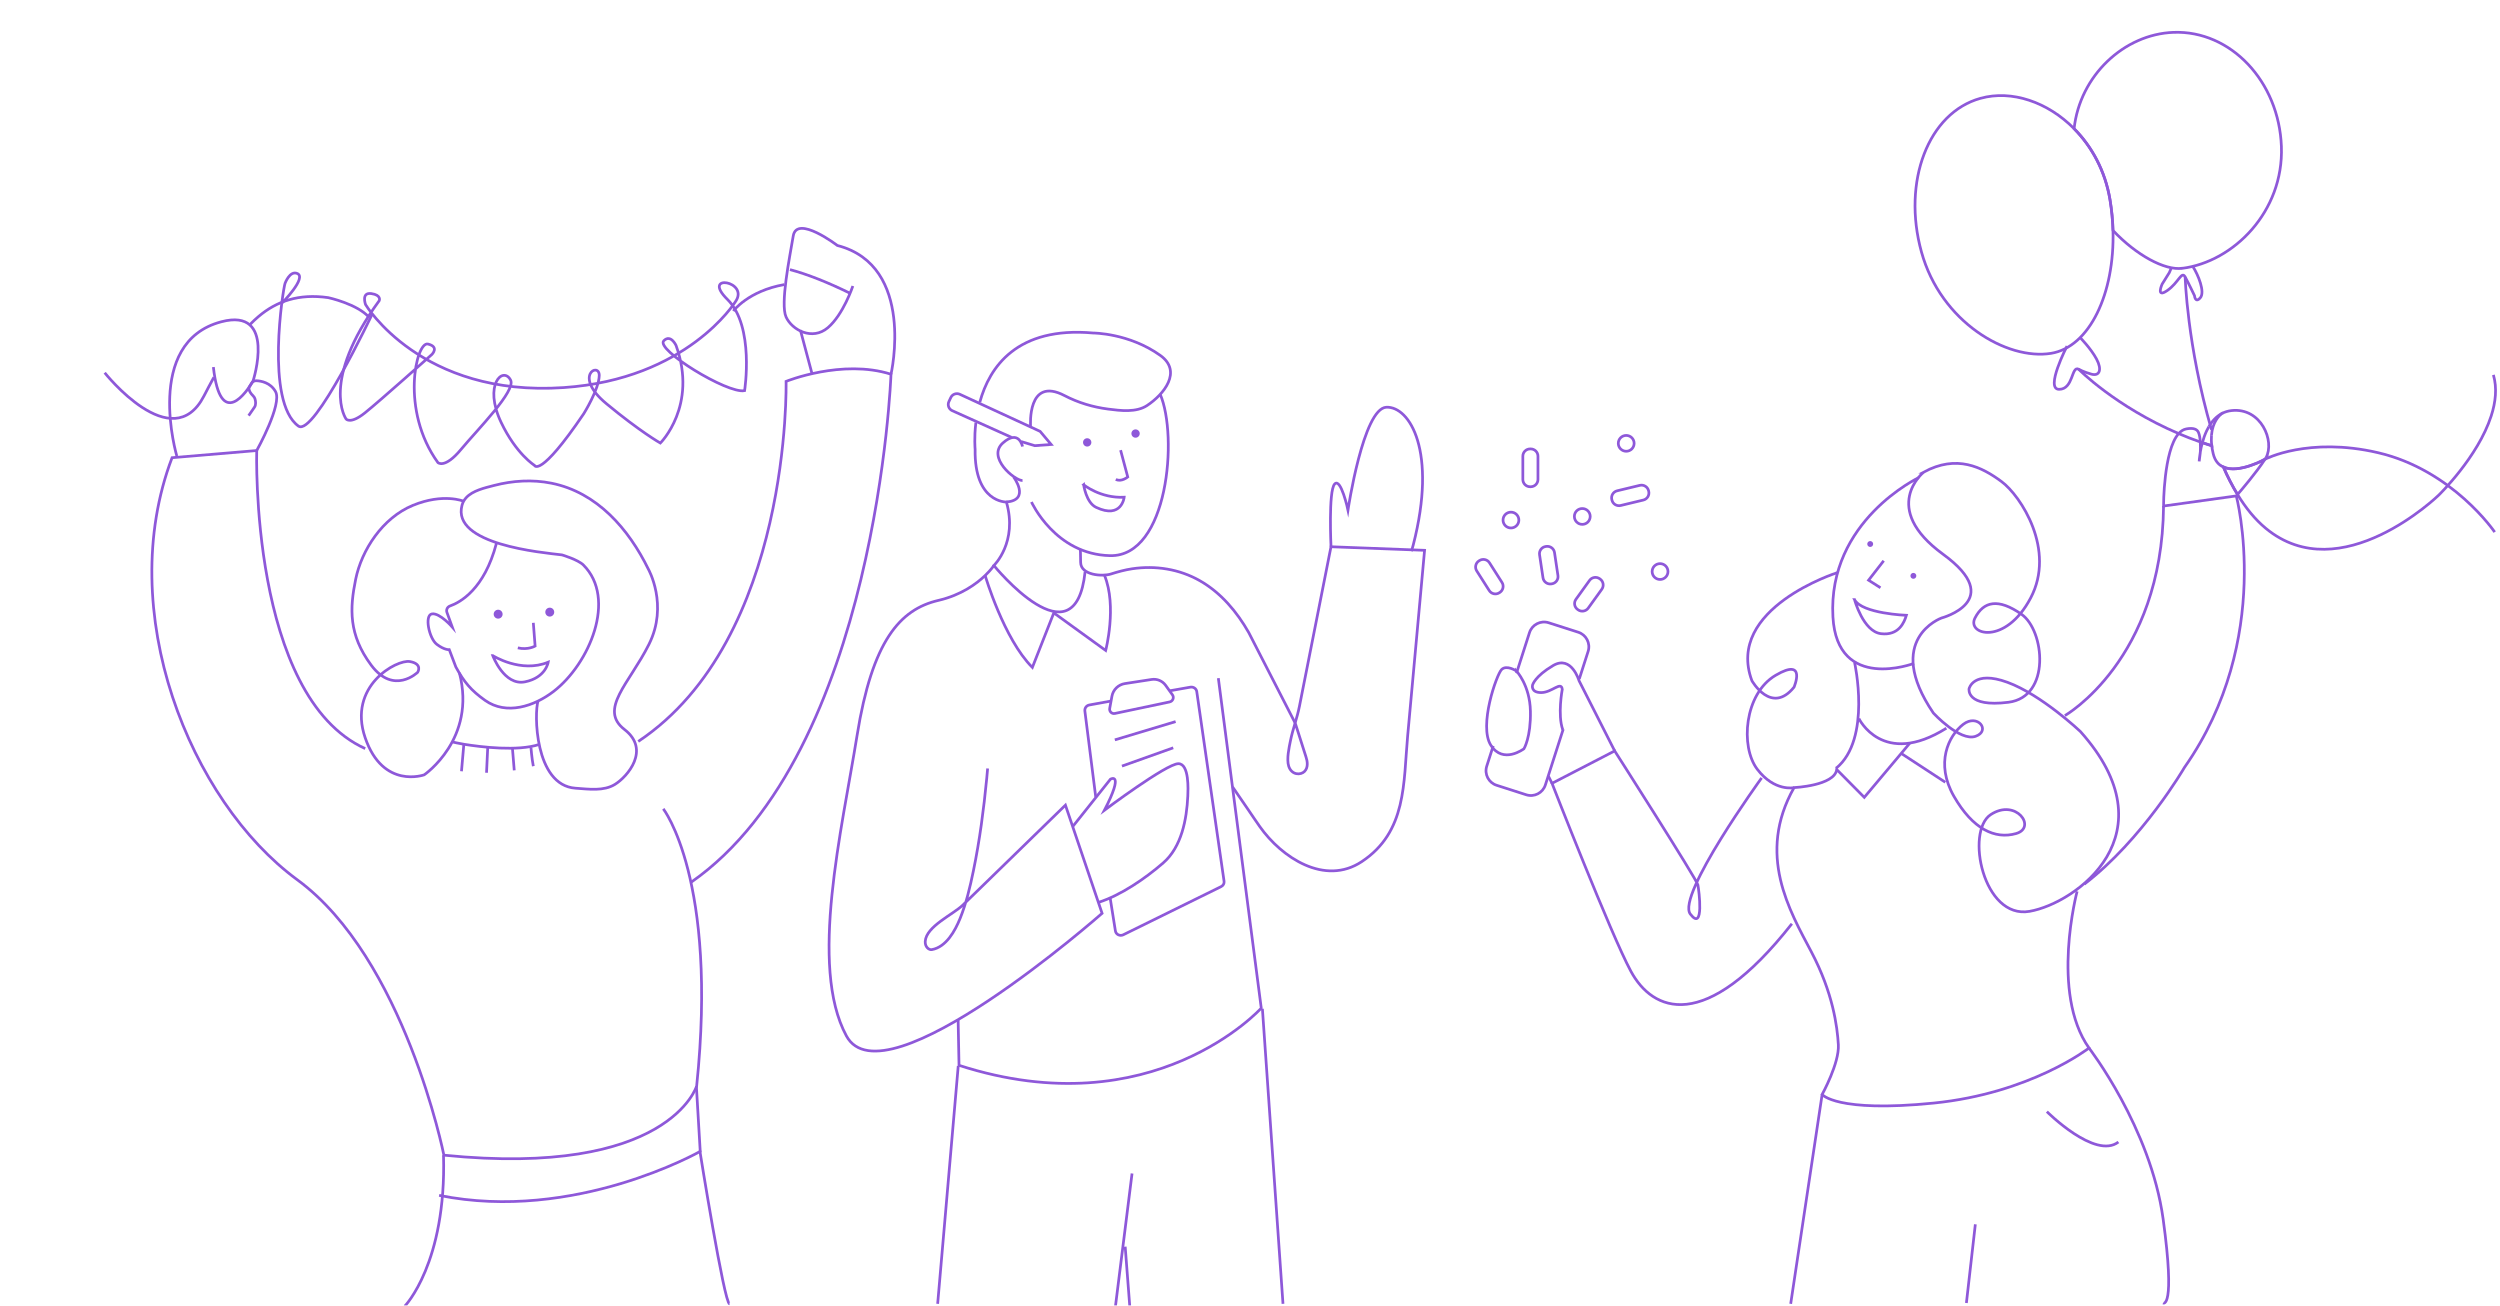 <svg width="911" height="476" viewBox="0 0 911 476" fill="none" xmlns="http://www.w3.org/2000/svg">
<g opacity="0.7">
<mask id="mask0_2579_24780" style="mask-type:alpha" maskUnits="userSpaceOnUse" x="0" y="0" width="910" height="460">
<rect y="0.93" width="909.203" height="458.352" fill="#D9D9D9"/>
</mask>
<g mask="url(#mask0_2579_24780)">
</g>
<g clip-path="url(#clip0_2579_24780)">
<path d="M697.446 241.74C697.446 241.74 669.462 252.349 667.92 224.815C665.953 189.772 699.221 174.029 699.221 174.029" stroke="#5E11C9" strokeWidth="2" stroke-miterlimit="10"/>
<path d="M700.988 172.053C700.988 172.053 684.845 185.045 708.071 201.979C731.297 218.905 707.479 225.205 707.479 225.205C707.479 225.205 686.22 232.88 704.529 259.848C704.529 259.848 714.171 270.282 719.88 268.315C725.588 266.348 720.663 259.848 715.355 263.981C710.038 268.115 705.121 278.157 712.005 290.166C718.897 302.175 726.964 305.916 734.647 303.75C742.322 301.583 734.647 290.758 725.397 296.858C716.146 302.958 722.638 335.051 739.572 332.093C756.498 329.142 791.541 303.941 758.073 266.54C758.073 266.54 743.898 253.156 731.497 248.623C719.097 244.097 717.521 250.981 717.521 250.981C717.521 250.981 716.338 257.873 731.889 255.906C747.439 253.939 745.081 229.722 736.614 223.822C728.147 217.913 722.83 219.096 719.688 225.197C716.538 231.297 730.714 235.43 739.964 217.913C749.214 200.396 736.422 180.703 729.33 175.461C722.238 170.219 713.055 165.486 700.979 172.053H700.988Z" stroke="#5E11C9" strokeWidth="2" stroke-miterlimit="10"/>
<path d="M814.901 180.713C814.901 180.713 828.81 232.948 796.008 279.667C796.008 279.667 780.783 305.918 759.523 322.194" stroke="#5E11C9" strokeWidth="2" stroke-miterlimit="10"/>
<path d="M752.439 260.765C752.439 260.765 787.874 240.556 788.399 184.387" stroke="#5E11C9" strokeWidth="2" stroke-miterlimit="10"/>
<path d="M756.898 324.809C756.898 324.809 747.056 361.818 761.232 381.894C761.232 381.894 739.972 398.428 704.538 401.97C669.103 405.512 663.986 398.82 663.986 398.82C663.986 398.82 670.286 387.403 669.895 380.711C669.503 374.019 667.928 361.81 660.053 346.851C652.177 331.892 639.977 311.416 653.752 287.007C653.752 287.007 668.52 286.315 669.303 280.415L679.345 290.557L692.804 274.54L695.879 270.873" stroke="#5E11C9" strokeWidth="2" stroke-miterlimit="10"/>
<path d="M708.862 285.05L692.795 274.541" stroke="#5E11C9" strokeWidth="2" stroke-miterlimit="10"/>
<path d="M677.37 261.814C677.37 261.814 686.029 279.924 709.263 265.356" stroke="#5E11C9" strokeWidth="2" stroke-miterlimit="10"/>
<path d="M653.744 287.016C653.744 287.016 646.66 288.591 640.36 280.324C634.06 272.057 635.635 252.765 647.052 246.073C658.469 239.381 653.744 250.406 653.744 250.406C645.477 260.64 638.393 248.048 638.393 248.048C628.551 221.672 669.495 208.68 669.495 208.68" stroke="#5E11C9" strokeWidth="2" stroke-miterlimit="10"/>
<path d="M675.794 241.348C675.794 241.348 682.095 269.299 669.103 279.933" stroke="#5E11C9" strokeWidth="2" stroke-miterlimit="10"/>
<path d="M686.42 204.338L680.911 211.422L685.245 214.18" stroke="#5E11C9" strokeWidth="2" stroke-miterlimit="10"/>
<path d="M675.794 218.514C675.794 218.514 678.945 230.131 685.437 230.914C691.928 231.698 693.904 226.781 694.687 224.222C694.687 224.222 678.545 223.631 675.786 218.514H675.794Z" stroke="#5E11C9" strokeWidth="2" stroke-miterlimit="10"/>
<path d="M697.237 210.914C697.831 210.914 698.312 210.432 698.312 209.839C698.312 209.245 697.831 208.764 697.237 208.764C696.643 208.764 696.162 209.245 696.162 209.839C696.162 210.432 696.643 210.914 697.237 210.914Z" fill="#5E11C9"/>
<path d="M681.503 199.312C682.097 199.312 682.578 198.831 682.578 198.237C682.578 197.643 682.097 197.162 681.503 197.162C680.909 197.162 680.428 197.643 680.428 198.237C680.428 198.831 680.909 199.312 681.503 199.312Z" fill="#5E11C9"/>
<path d="M641.935 283.475C641.935 283.475 610.833 326.393 615.95 333.085C621.067 339.777 619.1 324.427 618.709 322.451C618.317 320.485 588.391 273.633 588.391 273.633L565.557 285.442C565.557 285.442 587.007 340.46 594.299 353.944C602.175 368.512 621.076 377.17 652.96 336.619" stroke="#5E11C9" strokeWidth="2" stroke-miterlimit="10"/>
<path d="M565.557 285.442L564.24 282.816" stroke="#5E11C9" strokeWidth="2" stroke-miterlimit="10"/>
<path d="M569.64 265.715L563.131 286.032C562.198 288.949 559.073 290.558 556.164 289.616L545.356 286.149C542.439 285.216 540.83 282.091 541.772 279.182L544.131 271.807" stroke="#5E11C9" strokeWidth="2" stroke-miterlimit="10"/>
<path d="M552.598 245.339L557.34 230.539C558.281 227.605 561.415 225.989 564.348 226.93L575.099 230.372C578.032 231.314 579.649 234.447 578.707 237.381L575.49 247.406" stroke="#5E11C9" strokeWidth="2" stroke-miterlimit="10"/>
<path d="M588.391 273.633L575.399 248.04C575.399 248.04 572.64 238.59 565.949 242.532C559.257 246.474 558.465 249.616 558.465 249.616C558.465 249.616 557.682 252.374 561.615 252.374C565.549 252.374 568.899 248.04 569.29 251.191C569.29 251.191 567.515 260.541 569.49 265.958" stroke="#5E11C9" strokeWidth="2" stroke-miterlimit="10"/>
<path d="M552.564 244.498C552.564 244.498 557.49 249.615 557.681 259.165C557.881 268.715 555.323 272.849 555.323 272.849C555.323 272.849 547.714 278.624 543.247 271.541C538.789 264.457 545.347 245.815 547.181 243.981C549.014 242.148 552.564 244.506 552.564 244.506V244.498Z" stroke="#5E11C9" strokeWidth="2" stroke-miterlimit="10"/>
<path d="M805.866 158.577C806.25 153.718 808.675 151.41 809.65 150.668C809.65 150.668 809.65 150.668 809.666 150.668C810.708 150.126 811.883 149.751 813.208 149.61C823.925 148.451 829.059 160.727 825.709 166.835" stroke="#5E11C9" strokeWidth="2" stroke-miterlimit="10"/>
<path d="M804.908 155.478C806.067 153.503 807.608 151.761 809.642 150.678" stroke="#5E11C9" strokeWidth="2" stroke-miterlimit="10"/>
<path d="M801.799 164.669C801.824 164.061 801.883 162.585 801.783 161.06C799.041 160.102 796.416 159.077 793.899 158.002C788.391 164.177 788.391 184.395 788.391 184.395L814.9 180.711C814.9 180.711 815.067 180.52 815.35 180.186C813.442 177.078 811.733 173.711 810.191 170.186C808.475 169.427 807.125 167.944 806.5 165.361C806.25 164.319 806.066 163.352 805.966 162.444C804.8 162.094 803.658 161.71 802.533 161.319C802.199 162.527 801.966 163.669 801.799 164.669ZM801.799 164.669C801.449 166.711 801.383 168.119 801.383 168.119L801.774 164.969C801.774 164.969 801.774 164.861 801.799 164.669Z" stroke="#5E11C9" strokeWidth="2" stroke-miterlimit="10"/>
<path d="M793.908 157.994C794.7 157.102 795.617 156.502 796.667 156.302C799.333 155.794 800.617 156.435 801.108 157.535C801.517 158.435 801.708 159.769 801.792 161.052" stroke="#5E11C9" strokeWidth="2" stroke-miterlimit="10"/>
<path d="M810.051 150.395C810.051 150.395 809.9 150.478 809.658 150.662" stroke="#5E11C9" strokeWidth="2" stroke-miterlimit="10"/>
<path d="M769.973 83.975C770.632 106.859 761.473 126.485 747.381 128.76C731.372 131.351 707.262 117.459 700.171 91.791C693.07 66.124 702.704 41.073 721.68 35.831C733.047 32.681 746.172 37.148 755.798 46.881" stroke="#5E11C9" strokeWidth="2" stroke-miterlimit="10"/>
<path d="M753.223 126.119C753.223 126.119 745.089 141.87 750.339 141.87C755.59 141.87 754.798 133.211 757.423 134.519C757.423 134.519 759.256 135.569 762.148 136.353C765.032 137.136 766.082 134.778 763.982 130.844C761.882 126.911 757.948 122.969 757.948 122.969" stroke="#5E11C9" strokeWidth="2" stroke-miterlimit="10"/>
<path d="M755.798 46.881C762.256 53.398 767.14 62.265 768.89 72.79C769.515 76.565 769.873 80.307 769.973 83.966" stroke="#5E11C9" strokeWidth="2" stroke-miterlimit="10"/>
<path d="M795.183 97.775C788.791 98.584 778.474 93 769.973 83.975C769.873 80.316 769.515 76.574 768.89 72.799C767.14 62.266 762.256 53.407 755.798 46.89C757.906 27.556 773.99 12.455 792.033 11.789C812.875 11.022 830.476 29.656 831.343 53.407C832.218 77.149 813.859 95.417 795.183 97.784V97.775Z" stroke="#5E11C9" strokeWidth="2" stroke-miterlimit="10"/>
<path d="M791.283 97.509L790.499 99.342L787.874 103.542C787.874 103.542 785.516 108.793 789.707 105.901C793.908 103.017 794.958 98.551 796.266 100.917C797.574 103.284 799.675 107.743 799.675 107.743C799.675 107.743 799.933 110.626 801.775 108.526C803.616 106.426 800.991 100.126 799.15 97.242" stroke="#5E11C9" strokeWidth="2" stroke-miterlimit="10"/>
<path d="M815.351 180.186C818.301 185.036 821.718 189.27 825.659 192.528C852.952 215.096 888.654 180.444 888.654 180.444C888.654 180.444 902.962 166.569 907.796 151.552C909.421 146.543 909.979 141.41 908.596 136.609" stroke="#5E11C9" strokeWidth="2" stroke-miterlimit="10"/>
<path d="M796.274 100.918C796.274 100.918 796.933 125.719 805.858 156.562" stroke="#5E11C9" strokeWidth="2" stroke-miterlimit="10"/>
<path d="M825.7 166.836C825.609 167.003 825.509 167.169 825.4 167.328C825.4 167.328 815.842 172.711 810.191 170.186" stroke="#5E11C9" strokeWidth="2" stroke-miterlimit="10"/>
<path d="M825.409 167.328C822.092 172.303 816.917 178.387 815.359 180.187C813.45 177.079 811.742 173.712 810.2 170.187C815.85 172.712 825.409 167.328 825.409 167.328Z" stroke="#5E11C9" strokeWidth="2" stroke-miterlimit="10"/>
<path d="M805.866 158.577C805.774 159.719 805.791 161.002 805.974 162.436C804.808 162.077 803.666 161.702 802.541 161.311C802.916 159.927 803.416 158.461 804.074 157.052C804.333 156.51 804.608 155.977 804.908 155.469" stroke="#5E11C9" strokeWidth="2" stroke-miterlimit="10"/>
<path d="M802.542 161.311C802.283 161.228 802.041 161.145 801.791 161.053" stroke="#5E11C9" strokeWidth="2" stroke-miterlimit="10"/>
<path d="M757.423 134.518C757.423 134.518 770.857 148.16 793.899 157.994" stroke="#5E11C9" strokeWidth="2" stroke-miterlimit="10"/>
<path d="M825.409 167.328C825.409 167.328 841.16 159.061 866.552 164.961C893.737 171.287 909.071 193.896 909.071 193.896" stroke="#5E11C9" strokeWidth="2" stroke-miterlimit="10"/>
<path d="M557.781 163.586H557.573C556.109 163.586 554.923 164.772 554.923 166.236V174.72C554.923 176.183 556.109 177.37 557.573 177.37H557.781C559.245 177.37 560.431 176.183 560.431 174.72V166.236C560.431 164.772 559.245 163.586 557.781 163.586Z" stroke="#5E11C9" strokeWidth="2" stroke-miterlimit="10"/>
<path d="M539.11 204.27L538.934 204.382C537.699 205.168 537.335 206.806 538.121 208.041L542.676 215.198C543.461 216.433 545.099 216.797 546.334 216.011L546.51 215.899C547.745 215.113 548.109 213.475 547.323 212.241L542.768 205.083C541.983 203.848 540.345 203.484 539.11 204.27Z" stroke="#5E11C9" strokeWidth="2" stroke-miterlimit="10"/>
<path d="M587.34 182.041L587.388 182.244C587.73 183.667 589.161 184.543 590.584 184.201L598.833 182.217C600.256 181.875 601.132 180.444 600.79 179.021L600.741 178.819C600.399 177.396 598.968 176.519 597.545 176.862L589.297 178.845C587.874 179.187 586.997 180.618 587.34 182.041Z" stroke="#5E11C9" strokeWidth="2" stroke-miterlimit="10"/>
<path d="M574.875 222.084L575.045 222.206C576.232 223.061 577.889 222.791 578.744 221.603L583.7 214.718C584.555 213.53 584.286 211.874 583.098 211.019L582.929 210.897C581.741 210.042 580.085 210.312 579.23 211.5L574.273 218.385C573.418 219.573 573.688 221.229 574.875 222.084Z" stroke="#5E11C9" strokeWidth="2" stroke-miterlimit="10"/>
<path d="M563.45 199.113L563.244 199.144C561.797 199.36 560.798 200.709 561.014 202.156L562.267 210.547C562.483 211.995 563.832 212.993 565.279 212.777L565.485 212.746C566.933 212.53 567.931 211.181 567.715 209.734L566.463 201.343C566.246 199.895 564.898 198.897 563.45 199.113Z" stroke="#5E11C9" strokeWidth="2" stroke-miterlimit="10"/>
<path d="M576.583 191.079C578.175 191.079 579.466 189.788 579.466 188.196C579.466 186.603 578.175 185.312 576.583 185.312C574.99 185.312 573.699 186.603 573.699 188.196C573.699 189.788 574.99 191.079 576.583 191.079Z" stroke="#5E11C9" strokeWidth="2" stroke-miterlimit="10"/>
<path d="M550.59 192.396C552.182 192.396 553.473 191.105 553.473 189.512C553.473 187.92 552.182 186.629 550.59 186.629C548.997 186.629 547.706 187.92 547.706 189.512C547.706 191.105 548.997 192.396 550.59 192.396Z" stroke="#5E11C9" strokeWidth="2" stroke-miterlimit="10"/>
<path d="M592.591 164.437C594.184 164.437 595.475 163.146 595.475 161.553C595.475 159.961 594.184 158.67 592.591 158.67C590.999 158.67 589.708 159.961 589.708 161.553C589.708 163.146 590.999 164.437 592.591 164.437Z" stroke="#5E11C9" strokeWidth="2" stroke-miterlimit="10"/>
<path d="M604.925 211.156C606.518 211.156 607.809 209.865 607.809 208.272C607.809 206.68 606.518 205.389 604.925 205.389C603.333 205.389 602.042 206.68 602.042 208.272C602.042 209.865 603.333 211.156 604.925 211.156Z" stroke="#5E11C9" strokeWidth="2" stroke-miterlimit="10"/>
<path d="M393.642 200.096C393.642 200.096 393.783 200.962 393.783 204.879C393.783 209.654 401.717 210.146 404.8 209.171C407.35 208.363 409.892 207.663 412.551 207.263C421.018 205.996 429.735 207.354 437.21 211.604C444.885 215.971 450.719 222.913 455.044 230.514L471.986 263.532" stroke="#5E11C9" strokeWidth="2" stroke-miterlimit="10"/>
<path d="M443.96 247.121L459.602 367.359C459.602 367.359 420.176 411.019 349.465 388.21L349.14 371.593" stroke="#5E11C9" strokeWidth="2" stroke-miterlimit="10"/>
<path d="M485.02 199.22C485.02 199.22 484.045 179.02 486.32 176.411C488.595 173.803 491.204 185.862 491.204 185.862C491.204 185.862 496.746 148.718 505.213 148.393C513.688 148.068 523.788 164.361 514.988 198.57L514.338 200.854" stroke="#5E11C9" strokeWidth="2" stroke-miterlimit="10"/>
<path d="M375.865 182.927C375.865 182.927 384.499 202.069 404.541 202.478C425.717 202.911 429.309 158.926 422.792 143.717" stroke="#5E11C9" strokeWidth="2" stroke-miterlimit="10"/>
<path d="M357.04 146.576C360.54 133.776 370.532 118.875 398.35 121.35C398.35 121.35 411.384 121.35 422.784 129.492C430.968 135.334 424.101 143.743 417.984 147.776C414.034 150.376 408.325 149.651 403.792 149.068C398.283 148.359 392.858 146.734 387.925 144.159C374.241 136.992 375.541 155.235 375.541 155.235" stroke="#5E11C9" strokeWidth="2" stroke-miterlimit="10"/>
<path d="M355.607 153.977C354.932 159.618 355.332 163.71 355.332 163.71C355.007 183.261 366.732 182.936 366.732 182.936C370.966 197.595 362.173 206.07 362.173 206.07C362.173 206.07 391.825 242.563 395.408 208.354" stroke="#5E11C9" strokeWidth="2" stroke-miterlimit="10"/>
<path d="M369.349 173.811C369.349 173.811 375.649 182.178 366.74 182.936" stroke="#5E11C9" strokeWidth="2" stroke-miterlimit="10"/>
<path d="M372.607 162.726C372.607 162.726 371.307 156.209 365.44 161.426C359.573 166.643 369.673 175.11 372.607 175.11" stroke="#5E11C9" strokeWidth="2" stroke-miterlimit="10"/>
<path d="M372.065 160.886L377.065 162.402L383.041 161.969L379.024 157.194L349.764 143.677C348.523 143.102 347.047 143.635 346.464 144.877L345.781 146.327C345.189 147.585 345.739 149.093 347.014 149.66L368.598 159.369" stroke="#5E11C9" strokeWidth="2" stroke-miterlimit="10"/>
<path d="M362.182 206.07C362.182 206.07 361.157 207.637 358.99 209.712C355.84 212.737 350.281 216.846 341.973 218.779C327.964 222.038 317.863 233.438 312.321 267.981C306.779 302.524 294.729 352.051 308.413 377.461C322.097 402.87 401.6 332.817 401.6 332.817L388.241 293.39C381.182 300.266 374.132 307.133 367.074 314.008C361.657 319.283 356.231 324.567 350.815 329.842C347.348 333.217 337.506 337.567 337.156 343.026C337.022 345.068 338.506 346.234 339.564 346.043C344.814 345.093 348.023 339.192 349.848 334.709C352.106 329.142 353.498 323.208 354.706 317.333C356.998 306.224 358.473 294.924 359.565 283.64C359.682 282.44 359.79 281.232 359.89 280.032" stroke="#5E11C9" strokeWidth="2" stroke-miterlimit="10"/>
<path d="M471.987 263.522L475.895 275.798C476.42 277.314 476.795 279.648 475.387 281.09C473.978 282.531 470.678 282.498 469.603 279.206C468.778 276.664 469.761 272.264 470.245 269.906C471.095 265.714 472.678 261.614 473.503 257.422C476.012 244.755 478.512 232.096 481.02 219.429C482.354 212.695 483.687 205.962 485.012 199.236L519.113 200.536C517.055 223.079 515.005 245.63 512.947 268.172C511.38 285.373 512.655 303.09 496.221 313.983C482.745 322.916 467.028 312.491 459.069 301.215C457.603 299.14 456.194 297.024 454.761 294.924C452.894 292.207 451.036 289.49 449.169 286.773" stroke="#5E11C9" strokeWidth="2" stroke-miterlimit="10"/>
<path d="M358.99 209.713C358.99 209.713 365.766 232.789 376.191 243.214L384.008 223.338L402.909 237.022C402.909 237.022 407.109 220.946 402.475 209.654" stroke="#5E11C9" strokeWidth="2" stroke-miterlimit="10"/>
<path d="M396.175 162.727C397.013 162.727 397.692 162.048 397.692 161.21C397.692 160.372 397.013 159.693 396.175 159.693C395.337 159.693 394.658 160.372 394.658 161.21C394.658 162.048 395.337 162.727 396.175 162.727Z" fill="#5E11C9"/>
<path d="M413.801 159.502C414.639 159.502 415.318 158.823 415.318 157.985C415.318 157.148 414.639 156.469 413.801 156.469C412.963 156.469 412.284 157.148 412.284 157.985C412.284 158.823 412.963 159.502 413.801 159.502Z" fill="#5E11C9"/>
<path d="M408.342 164.035L410.95 173.811C410.95 173.811 408.558 175.769 406.608 174.677" stroke="#5E11C9" strokeWidth="2" stroke-miterlimit="10"/>
<path d="M394.875 176.635C394.875 176.635 400.959 181.635 409.651 181.194C409.651 181.194 408.767 189.277 399.442 184.886C395.75 183.144 394.883 176.627 394.883 176.627L394.875 176.635Z" stroke="#5E11C9" strokeWidth="2" stroke-miterlimit="10"/>
<path d="M391.033 301.032L404.642 283.939C404.642 283.939 409.859 280.897 402.467 295.231C402.467 295.231 425.06 278.289 429.401 278.289C433.402 278.289 432.943 287.848 432.835 290.098C432.427 298.582 430.593 308.624 423.86 314.457C417.176 320.249 408.409 326.224 400.292 328.833" stroke="#5E11C9" strokeWidth="2" stroke-miterlimit="10"/>
<path d="M405.083 255.414L396.95 256.897C395.908 257.081 395.191 258.048 395.325 259.098L399.291 290.457" stroke="#5E11C9" strokeWidth="2" stroke-miterlimit="10"/>
<path d="M404.533 327.167L406.45 339.218C406.625 340.509 408.108 341.235 409.325 340.634L445.001 323.067C445.743 322.7 446.16 321.934 446.052 321.15L436.093 251.989C435.943 250.939 434.893 250.214 433.784 250.398L426.367 251.706" stroke="#5E11C9" strokeWidth="2" stroke-miterlimit="10"/>
<path d="M406.25 259.988L426.226 255.78C427.401 255.53 427.934 254.163 427.234 253.188L424.742 249.721C423.584 248.121 421.634 247.296 419.675 247.596L409.933 249.096C407.525 249.463 405.617 251.321 405.183 253.721L404.375 258.163C404.175 259.263 405.15 260.213 406.25 259.988Z" stroke="#5E11C9" strokeWidth="2" stroke-miterlimit="10"/>
<path d="M406.242 269.606L428.393 262.947" stroke="#5E11C9" strokeWidth="2" stroke-miterlimit="10"/>
<path d="M408.842 279.165L427.526 272.498" stroke="#5E11C9" strokeWidth="2" stroke-miterlimit="10"/>
<path d="M287.862 98.25C294.204 99.917 301.938 103.009 309.913 106.942" stroke="#5E11C9" strokeWidth="2" stroke-miterlimit="10"/>
<path d="M460.019 367.611L467.519 475.116" stroke="#5E11C9" strokeWidth="2" stroke-miterlimit="10"/>
<path d="M349.181 388.445L341.681 475.115" stroke="#5E11C9" strokeWidth="2" stroke-miterlimit="10"/>
<path d="M412.518 427.613L405.851 480.949" stroke="#5E11C9" strokeWidth="2" stroke-miterlimit="10"/>
<path d="M410.017 454.281L411.683 475.949" stroke="#5E11C9" strokeWidth="2" stroke-miterlimit="10"/>
<path d="M663.985 398.828L652.526 475.115" stroke="#5E11C9" strokeWidth="2" stroke-miterlimit="10"/>
<path d="M761.231 381.902C761.231 381.902 783.682 410.945 788.241 444.188C792.799 477.423 788.241 474.814 788.241 474.814" stroke="#5E11C9" strokeWidth="2" stroke-miterlimit="10"/>
<path d="M719.813 446.139L716.555 474.815" stroke="#5E11C9" strokeWidth="2" stroke-miterlimit="10"/>
<path d="M745.881 405.078C745.881 405.078 763.473 422.671 771.949 416.154" stroke="#5E11C9" strokeWidth="2" stroke-miterlimit="10"/>
<path d="M133.203 110.98C133.203 110.98 153.341 144.785 205.425 141.233C250.475 138.16 267.919 110.036 267.919 110.036C273.448 102.446 255.206 99.387 265.109 109.143C275.02 118.899 271.328 142.355 271.328 142.355C265.109 143.584 238.701 127.346 241.894 124.159C244.405 121.65 246.342 125.86 246.342 125.86C254.341 147.865 240.63 161.452 240.63 161.452C240.63 161.452 233.354 157.357 220.957 147.086C208.568 136.816 218.479 131.785 218.363 136.859C218.246 141.933 212.7 150.781 212.7 150.781C196.57 174.595 194.74 169.556 194.74 169.556C194.74 169.556 188.08 165.397 182.634 153.969C176.024 140.097 183.366 133.343 186.06 138.496C188.105 142.426 173.928 156.62 167.983 163.782C162.038 170.943 159.577 168.57 159.577 168.57C145.766 149.488 151.661 124.352 155.935 125.367C160.209 126.381 157.374 129.169 157.374 129.169C157.374 129.169 138.366 146.15 132.986 150.445C127.607 154.741 126.102 152.668 126.102 152.668C126.102 152.668 116.54 139.217 138.216 109.529C138.216 109.529 139.048 107.513 135.298 106.984C131.548 106.456 133.203 110.973 133.203 110.973V110.98Z" stroke="#5E11C9" strokeWidth="2" stroke-miterlimit="10"/>
<path d="M168.925 182.637C168.925 182.637 161.541 179.595 150.457 184.153C139.374 188.712 131.773 200.446 129.606 211.088C127.431 221.73 126.998 231.289 135.257 242.372C143.515 253.448 152.199 244.981 152.199 244.981C152.199 244.981 154.157 241.939 149.374 241.072C144.59 240.206 126.565 249.981 133.082 268.873C139.599 287.774 154.591 282.341 154.591 282.341C154.591 282.341 173.708 269.307 167.408 245.197" stroke="#5E11C9" strokeWidth="2" stroke-miterlimit="10"/>
<path d="M180.875 198.062C176.516 214.663 167.749 219.488 163.983 220.822C163.024 221.163 162.516 222.205 162.866 223.163L164.799 228.48C164.799 228.48 160.241 223.263 157.416 223.705C154.591 224.147 156.332 232.614 159.157 234.781C161.982 236.947 163.716 236.739 163.716 236.739L166.108 243.039C169.099 248.523 171.591 251.54 176.75 255.206C184.542 260.732 194.659 257.381 201.734 251.948C214.768 241.923 224.86 218.163 212.593 205.896C210.634 203.938 204.776 202.204 204.776 202.204C197.526 201.329 164.491 198.471 168.358 184.104C168.649 183.02 169.183 182.12 169.874 181.362C172.291 178.728 176.691 177.778 180.033 176.903C186.833 175.128 194.025 174.695 200.942 176.078C217.568 179.395 229.119 192.787 236.269 207.413C236.269 207.413 243.652 220.447 236.485 234.781C229.319 249.114 218.018 258.457 227.577 265.84C237.136 273.224 228.66 282.999 224.102 285.824C219.993 288.366 214.635 287.566 209.668 287.216C194.775 286.149 194.609 259.59 196.084 255.415" stroke="#5E11C9" strokeWidth="2" stroke-miterlimit="10"/>
<path d="M179.566 238.906C179.566 238.906 189.775 245.423 199.767 241.298C199.767 241.298 198.9 246.948 191.291 248.465C183.683 249.982 179.558 238.906 179.558 238.906H179.566Z" stroke="#5E11C9" strokeWidth="2" stroke-miterlimit="10"/>
<path d="M194.342 226.955L194.992 235.43C194.992 235.43 192.383 236.947 188.691 236.08" stroke="#5E11C9" strokeWidth="2" stroke-miterlimit="10"/>
<path d="M181.524 225.432C182.422 225.432 183.15 224.704 183.15 223.807C183.15 222.909 182.422 222.182 181.524 222.182C180.627 222.182 179.899 222.909 179.899 223.807C179.899 224.704 180.627 225.432 181.524 225.432Z" fill="#5E11C9"/>
<path d="M200.334 224.682C201.232 224.682 201.959 223.954 201.959 223.057C201.959 222.159 201.232 221.432 200.334 221.432C199.437 221.432 198.709 222.159 198.709 223.057C198.709 223.954 199.437 224.682 200.334 224.682Z" fill="#5E11C9"/>
<path d="M232.577 270.183C288.621 232.823 286.446 138.978 286.446 138.978C286.446 138.978 306.863 130.719 324.681 136.369C324.681 136.369 319.681 274.092 251.911 321.443" stroke="#5E11C9" strokeWidth="2" stroke-miterlimit="10"/>
<path d="M133.081 272.79C90.938 253.673 93.546 164.178 93.546 164.178L62.703 166.786C41.419 222.83 69.22 291.908 108.322 320.584C147.423 349.26 161.757 420.946 161.757 420.946C243.869 429.205 253.861 395.745 253.861 395.745C261.678 320.367 241.694 294.733 241.694 294.733" stroke="#5E11C9" strokeWidth="2" stroke-miterlimit="10"/>
<path d="M165.016 270.398C165.016 270.398 166.941 270.873 169.024 271.207C175.258 272.207 188.7 273.874 196.517 271.265" stroke="#5E11C9" strokeWidth="2" stroke-miterlimit="10"/>
<path d="M169.024 271.207L168.166 281.049" stroke="#5E11C9" strokeWidth="2" stroke-miterlimit="10"/>
<path d="M177.724 272.467L177.291 281.592" stroke="#5E11C9" strokeWidth="2" stroke-miterlimit="10"/>
<path d="M186.741 272.791L187.391 280.716" stroke="#5E11C9" strokeWidth="2" stroke-miterlimit="10"/>
<path d="M193.476 272.357C193.476 272.357 193.801 276.483 194.342 279.199" stroke="#5E11C9" strokeWidth="2" stroke-miterlimit="10"/>
<path d="M295.896 136.152L291.662 120.293" stroke="#5E11C9" strokeWidth="2" stroke-miterlimit="10"/>
<path d="M324.681 136.369C324.681 136.369 333.806 96.834 305.13 89.45C305.13 89.45 290.354 78.158 289.054 85.975C287.754 93.792 284.279 110.743 286.446 115.518C288.621 120.293 296.005 124.21 301.655 119.427C307.305 114.651 310.78 104.218 310.78 104.218" stroke="#5E11C9" strokeWidth="2" stroke-miterlimit="10"/>
<path d="M64.436 166.204C64.436 166.204 52.161 124.752 80.654 117.252C100.871 111.935 92.237 138.761 92.237 138.761C89.996 142.787 80.32 156.979 77.754 133.761" stroke="#5E11C9" strokeWidth="2" stroke-miterlimit="10"/>
<path d="M267.22 113.343C267.22 113.343 272.62 106.01 285.812 103.701" stroke="#5E11C9" strokeWidth="2" stroke-miterlimit="10"/>
<path d="M93.546 164.178C93.546 164.178 102.997 147.236 100.388 142.669C98.522 139.402 95.155 138.811 93.388 138.736C92.696 138.711 92.055 139.069 91.688 139.652L90.879 140.927C90.496 141.561 90.863 142.377 91.18 142.961C91.68 143.886 92.58 144.294 92.913 145.344C93.196 146.236 93.305 147.544 92.746 148.353L90.605 151.461" stroke="#5E11C9" strokeWidth="2" stroke-miterlimit="10"/>
<path d="M91.196 118.16C92.163 117.16 93.155 116.227 94.18 115.36C100.855 109.71 108.88 106.943 119.614 108.46C119.614 108.46 130.19 110.743 134.531 115.668" stroke="#5E11C9" strokeWidth="2" stroke-miterlimit="10"/>
<path d="M38.152 135.828C38.152 135.828 62.695 166.779 74.32 144.303C75.529 141.962 76.729 139.678 77.937 137.478" stroke="#5E11C9" strokeWidth="2" stroke-miterlimit="10"/>
<path d="M135.64 114.434C135.64 114.434 114.381 159.303 108.755 155.269C96.497 146.486 103.222 104.876 103.872 103.242C103.872 103.242 105.605 98.501 108.322 99.659C111.906 101.176 102.889 110.301 102.889 110.301" stroke="#5E11C9" strokeWidth="2" stroke-miterlimit="10"/>
<path d="M253.753 395.746L255.161 419.564C255.161 419.564 209.351 445.606 160.016 435.589" stroke="#5E11C9" strokeWidth="2" stroke-miterlimit="10"/>
<path d="M147.507 475.949C147.507 475.949 162.709 460.343 161.618 420.947" stroke="#5E11C9" strokeWidth="2" stroke-miterlimit="10"/>
<path d="M255.012 419.281C255.012 419.281 263.938 475.117 265.845 475.117" stroke="#5E11C9" strokeWidth="2" stroke-miterlimit="10"/>
</g>
</g>
<defs>
<clipPath id="clip0_2579_24780">
<rect width="872.718" height="464.76" fill="white" transform="translate(37.502 10.93)"/>
</clipPath>
</defs>
</svg>
